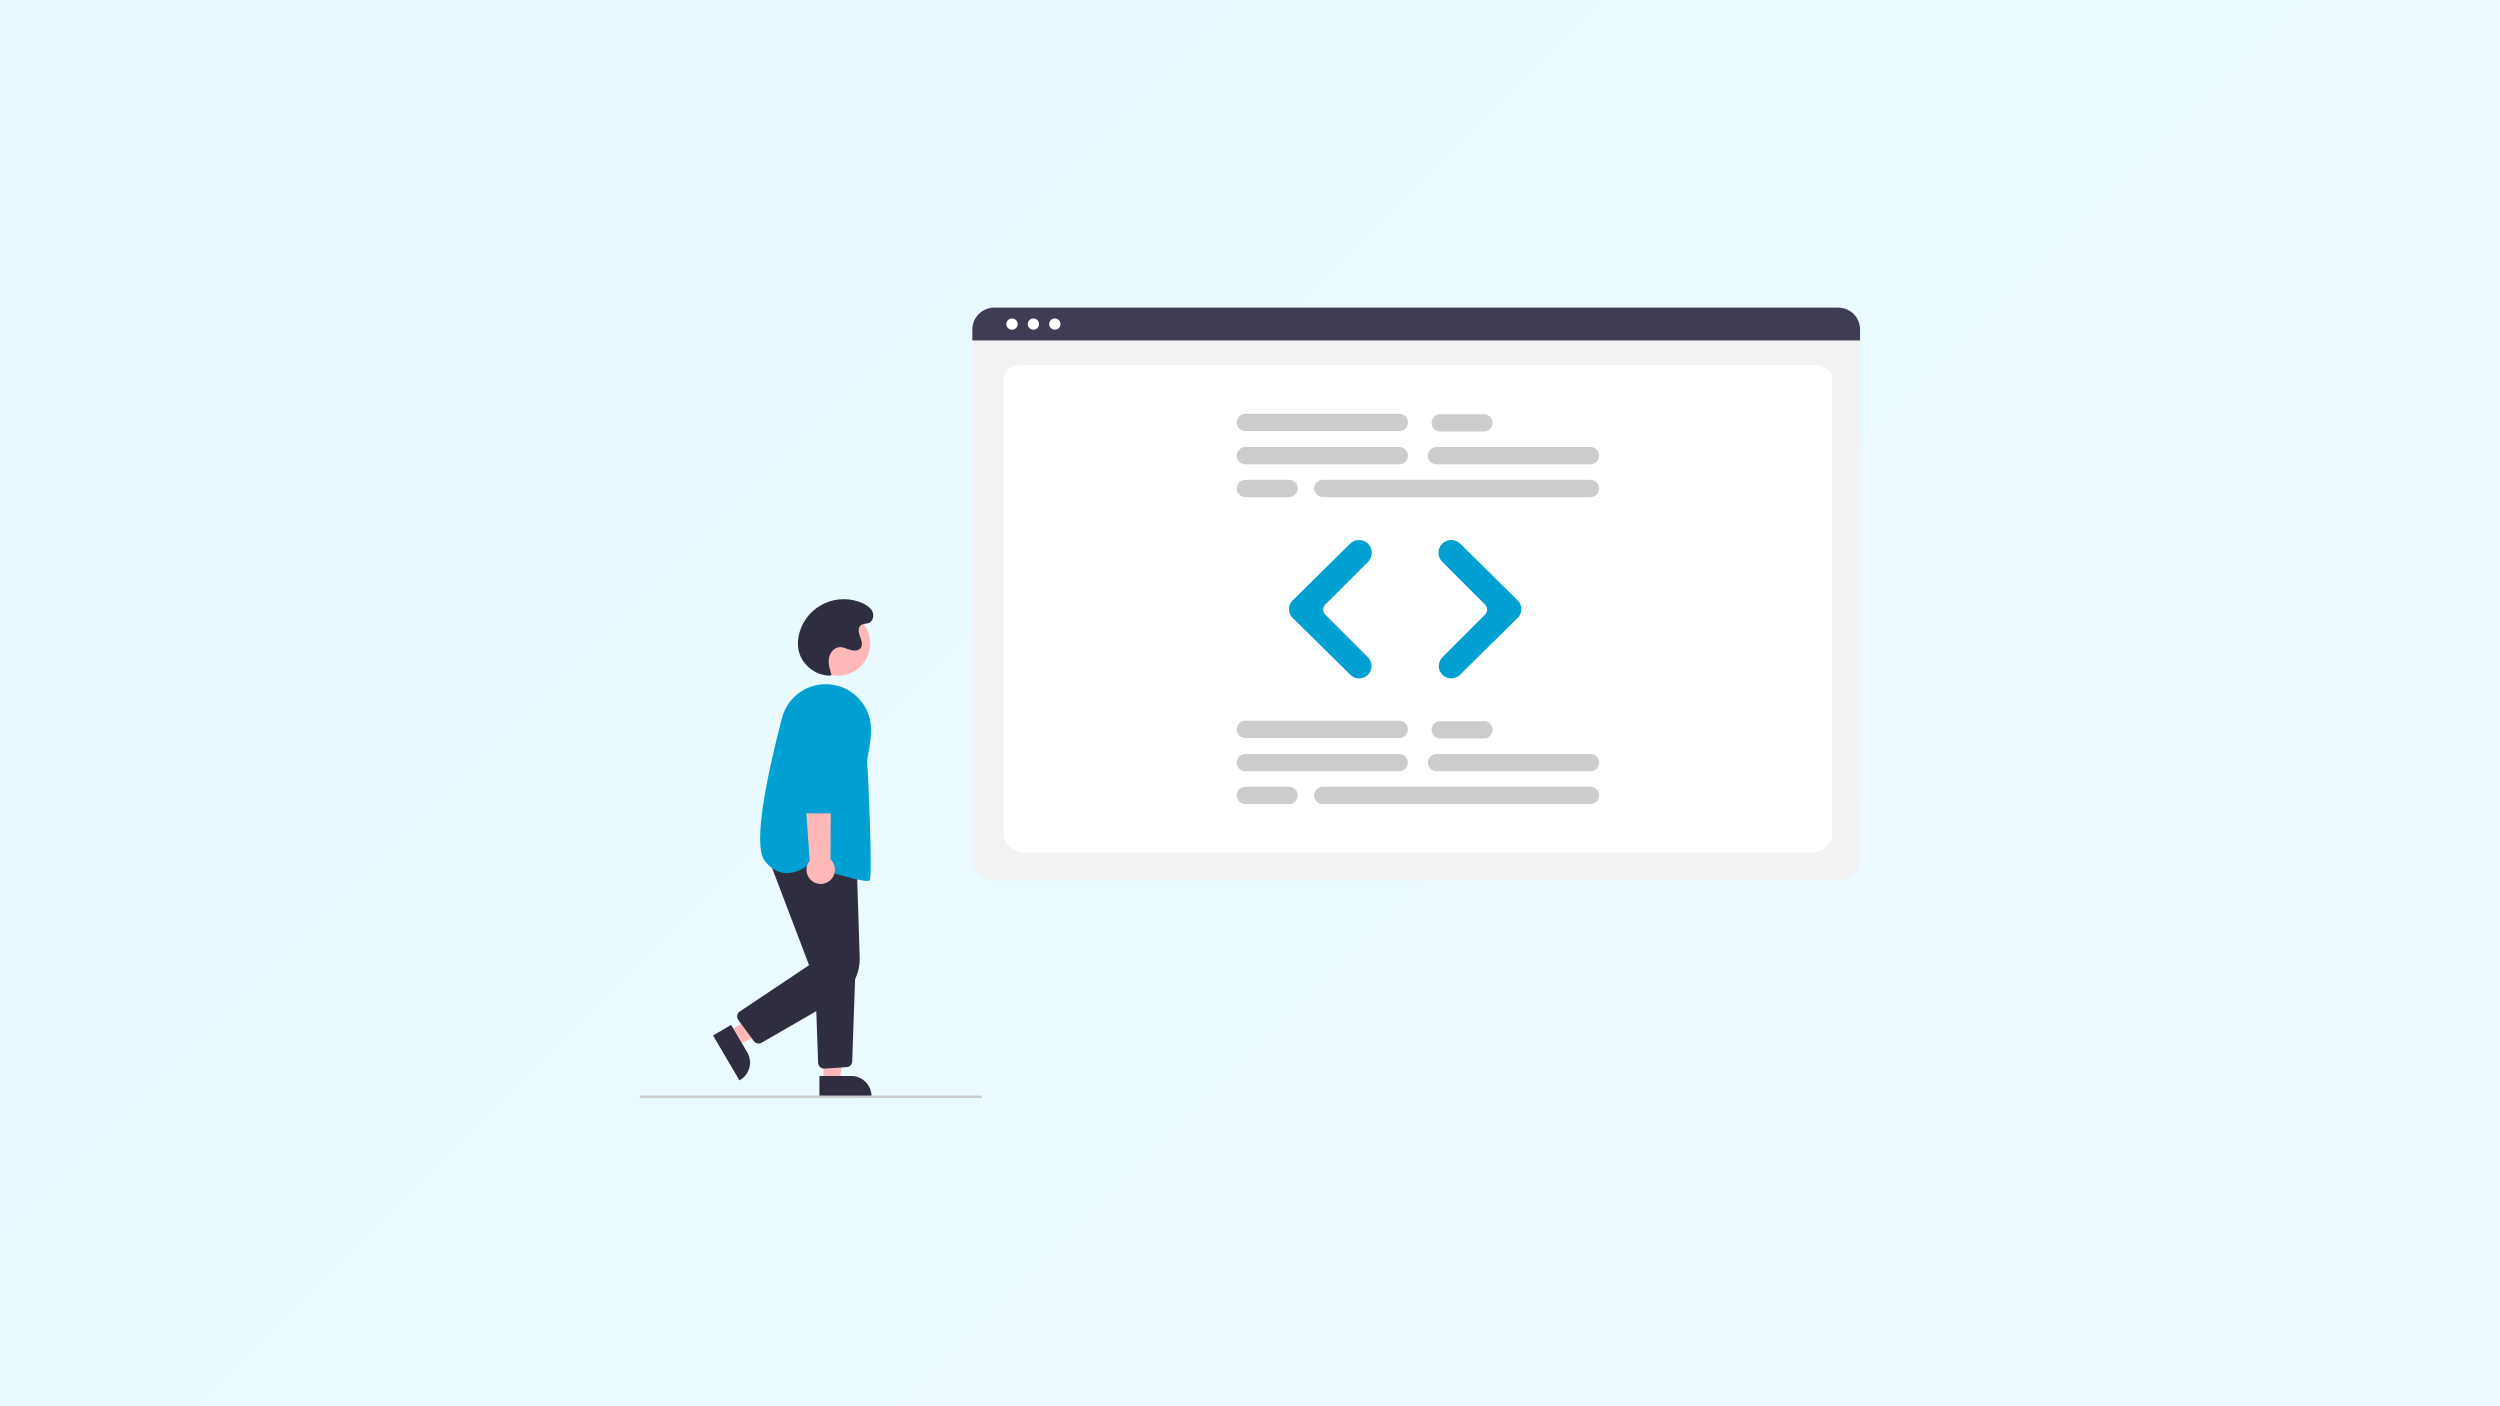 <svg width="1024" height="576" viewBox="0 0 1024 576" fill="none" xmlns="http://www.w3.org/2000/svg">
<rect x="0" y="0" width="1024" height="576" fill="#808080" stroke="none"/>
<rect width="1024" height="576" fill="url(#paint0_linear_2_3)"/>
<g clip-path="url(#clip0_2_3)">
<path d="M343.227 276.781C350.547 276.781 356.48 270.847 356.48 263.528C356.48 256.208 350.547 250.275 343.227 250.275C335.908 250.275 329.974 256.208 329.974 263.528C329.974 270.847 335.908 276.781 343.227 276.781Z" fill="#FFB8B8"/>
<path d="M298.446 422.344L301.802 428.045L325.388 417.814L320.435 409.4L298.446 422.344Z" fill="#FFB8B8"/>
<path d="M299.451 419.794L306.06 431.022L306.06 431.022C306.613 431.962 306.976 433.001 307.127 434.081C307.279 435.16 307.216 436.259 306.942 437.315C306.669 438.37 306.191 439.362 305.534 440.232C304.878 441.103 304.056 441.835 303.116 442.388L302.884 442.525L292.064 424.143L299.451 419.794Z" fill="#2F2E41"/>
<path d="M337.327 442.882L343.943 442.882L347.09 417.365L337.326 417.366L337.327 442.882Z" fill="#FFB8B8"/>
<path d="M335.64 440.722L348.668 440.722H348.669C349.759 440.722 350.838 440.937 351.846 441.354C352.853 441.771 353.768 442.383 354.539 443.153C355.31 443.924 355.922 444.84 356.339 445.847C356.756 446.854 356.971 447.934 356.971 449.024V449.294L335.641 449.295L335.64 440.722Z" fill="#2F2E41"/>
<path d="M310.732 427.423C310.351 427.423 309.975 427.334 309.636 427.162C309.296 426.99 309.001 426.74 308.776 426.434L302.396 417.769C302.201 417.504 302.062 417.203 301.987 416.884C301.912 416.564 301.903 416.233 301.96 415.909C302.016 415.586 302.138 415.278 302.317 415.003C302.497 414.728 302.73 414.492 303.003 414.31L331.393 395.347L314.263 350.305L350.895 353.328L352.129 392.035C352.245 395.56 351.4 399.05 349.685 402.132C347.97 405.214 345.449 407.771 342.392 409.531L311.945 427.097C311.576 427.31 311.158 427.423 310.732 427.423V427.423Z" fill="#2F2E41"/>
<path d="M337.527 437.702C336.899 437.701 336.296 437.456 335.844 437.019C335.392 436.583 335.127 435.988 335.105 435.36L333.763 397.652L350.387 396.777L349.063 434.755C349.043 435.357 348.8 435.93 348.381 436.362C347.962 436.794 347.397 437.055 346.797 437.093L337.692 437.697C337.637 437.7 337.582 437.702 337.527 437.702Z" fill="#2F2E41"/>
<path d="M355.135 360.816C350.905 360.816 336.132 356.059 331.004 354.363C330.236 354.977 326.021 358.129 321.101 357.553C318.066 357.196 315.393 355.478 313.158 352.445C308.222 345.746 314.319 317.02 320.302 294.101C321.501 289.468 324.45 285.481 328.528 282.977C332.607 280.474 337.497 279.649 342.171 280.676V280.676C345.558 281.424 348.67 283.101 351.157 285.52C353.644 287.939 355.407 291.004 356.248 294.369C357.374 298.955 356.405 304.349 355.697 308.288C355.365 310.139 355.102 311.602 355.192 312.321C355.539 315.099 357.468 358.668 356.228 360.528C356.096 360.726 355.714 360.816 355.135 360.816Z" fill="#00A0D2"/>
<path d="M339.662 360.893C340.342 360.387 340.902 359.738 341.304 358.992C341.706 358.246 341.939 357.421 341.988 356.575C342.036 355.729 341.899 354.882 341.585 354.095C341.271 353.308 340.788 352.6 340.17 352.019L340.432 299.223L327.997 301.294L331.65 352.539C330.744 353.642 330.273 355.038 330.328 356.463C330.382 357.889 330.958 359.245 331.946 360.275C332.933 361.305 334.264 361.936 335.686 362.05C337.109 362.164 338.523 361.753 339.662 360.893V360.893Z" fill="#FFB8B8"/>
<path d="M342.538 333.129H329.144C328.505 333.127 327.892 332.874 327.437 332.424C326.983 331.973 326.724 331.363 326.716 330.723L326.387 294.413C326.376 293.157 326.614 291.912 327.087 290.749C327.56 289.586 328.258 288.528 329.143 287.637C330.027 286.745 331.079 286.038 332.239 285.556C333.398 285.074 334.642 284.827 335.897 284.828C337.153 284.83 338.396 285.08 339.554 285.565C340.712 286.05 341.762 286.76 342.645 287.653C343.527 288.546 344.223 289.606 344.693 290.77C345.163 291.934 345.398 293.18 345.383 294.436L344.966 330.729C344.957 331.367 344.697 331.977 344.243 332.425C343.789 332.874 343.177 333.127 342.538 333.129V333.129Z" fill="#00A0D2"/>
<path d="M339.853 276.726C333.785 276.737 328.06 271.94 327.009 265.964C326.632 263.617 326.802 261.214 327.505 258.942C328.268 256.356 329.576 253.964 331.342 251.927C333.108 249.89 335.29 248.254 337.741 247.132C340.193 246.009 342.856 245.425 345.552 245.419C348.248 245.413 350.914 245.985 353.371 247.097C354.994 247.831 356.593 248.886 357.336 250.505C358.079 252.125 357.614 254.388 355.988 255.117C354.926 255.593 353.592 255.359 352.65 256.042C351.296 257.024 351.644 259.113 352.249 260.673C352.853 262.232 353.537 264.119 352.524 265.449C351.579 266.689 349.691 266.651 348.204 266.184C346.718 265.717 345.25 264.936 343.7 265.095C341.439 265.327 339.814 267.576 339.513 269.829C339.212 272.082 339.92 274.334 340.619 276.497L339.853 276.726Z" fill="#2F2E41"/>
<path d="M401.755 449.803H262.54C262.396 449.803 262.259 449.746 262.158 449.645C262.057 449.543 262 449.406 262 449.263C262 449.12 262.057 448.983 262.158 448.881C262.259 448.78 262.396 448.723 262.54 448.723H401.755C401.898 448.723 402.035 448.78 402.137 448.881C402.238 448.983 402.295 449.12 402.295 449.263C402.295 449.406 402.238 449.543 402.137 449.645C402.035 449.746 401.898 449.803 401.755 449.803Z" fill="#CCCCCC"/>
<path d="M753.097 360.48H407.304C404.943 360.477 402.68 359.538 401.011 357.869C399.342 356.2 398.403 353.937 398.4 351.576V138.353C398.402 136.624 399.09 134.966 400.313 133.743C401.536 132.521 403.194 131.833 404.923 131.831H755.365C757.124 131.833 758.81 132.532 760.054 133.776C761.298 135.02 761.998 136.707 762 138.466V351.576C761.997 353.937 761.058 356.2 759.389 357.869C757.72 359.538 755.457 360.477 753.097 360.48V360.48Z" fill="#F2F2F2"/>
<path d="M741.916 349.239H419.646C414.922 349.239 411.079 345.64 411.079 341.216V155.539C411.079 152.258 413.927 149.589 417.428 149.589H744.03C747.589 149.589 750.484 152.302 750.484 155.637V341.216C750.484 345.64 746.64 349.239 741.916 349.239Z" fill="white"/>
<path d="M761.876 139.463H398.275V134.93C398.279 132.562 399.222 130.292 400.897 128.617C402.572 126.943 404.843 126.002 407.211 126H752.94C755.309 126.002 757.58 126.943 759.255 128.617C760.93 130.292 761.873 132.562 761.876 134.93V139.463Z" fill="#3F3D56"/>
<path d="M414.515 135.056C415.791 135.056 416.826 134.021 416.826 132.745C416.826 131.468 415.791 130.434 414.515 130.434C413.238 130.434 412.203 131.468 412.203 132.745C412.203 134.021 413.238 135.056 414.515 135.056Z" fill="white"/>
<path d="M423.288 135.056C424.564 135.056 425.599 134.021 425.599 132.745C425.599 131.468 424.564 130.434 423.288 130.434C422.011 130.434 420.977 131.468 420.977 132.745C420.977 134.021 422.011 135.056 423.288 135.056Z" fill="white"/>
<path d="M432.061 135.056C433.338 135.056 434.372 134.021 434.372 132.745C434.372 131.468 433.338 130.434 432.061 130.434C430.785 130.434 429.75 131.468 429.75 132.745C429.75 134.021 430.785 135.056 432.061 135.056Z" fill="white"/>
<path d="M573.136 190.187H510.107C509.167 190.187 508.266 189.814 507.602 189.149C506.937 188.485 506.564 187.584 506.564 186.644C506.564 185.704 506.937 184.803 507.602 184.139C508.266 183.474 509.167 183.101 510.107 183.101H573.136C574.076 183.101 574.977 183.474 575.641 184.139C576.306 184.803 576.679 185.704 576.679 186.644C576.679 187.584 576.306 188.485 575.641 189.149C574.977 189.814 574.076 190.187 573.136 190.187V190.187Z" fill="#CCCCCC"/>
<path d="M651.456 190.187H588.427C587.487 190.187 586.586 189.814 585.922 189.149C585.257 188.485 584.884 187.584 584.884 186.644C584.884 185.704 585.257 184.803 585.922 184.139C586.586 183.474 587.487 183.101 588.427 183.101H651.456C652.396 183.101 653.297 183.474 653.961 184.139C654.626 184.803 654.999 185.704 654.999 186.644C654.999 187.584 654.626 188.485 653.961 189.149C653.297 189.814 652.396 190.187 651.456 190.187V190.187Z" fill="#CCCCCC"/>
<path d="M651.456 203.613H541.808C540.868 203.613 539.967 203.24 539.302 202.576C538.638 201.911 538.265 201.01 538.265 200.07C538.265 199.131 538.638 198.23 539.302 197.565C539.967 196.901 540.868 196.527 541.808 196.527H651.456C652.396 196.527 653.297 196.901 653.961 197.565C654.626 198.23 654.999 199.131 654.999 200.07C654.999 201.01 654.626 201.911 653.961 202.576C653.297 203.24 652.396 203.613 651.456 203.613Z" fill="#CCCCCC"/>
<path d="M573.136 176.574H510.107C509.168 176.573 508.268 176.199 507.604 175.535C506.941 174.871 506.568 173.97 506.568 173.031C506.568 172.092 506.941 171.192 507.604 170.528C508.268 169.863 509.168 169.489 510.107 169.488H573.136C573.601 169.488 574.063 169.579 574.493 169.757C574.923 169.935 575.315 170.195 575.644 170.524C575.973 170.854 576.235 171.244 576.413 171.674C576.591 172.105 576.683 172.566 576.683 173.031C576.683 173.497 576.591 173.958 576.413 174.388C576.235 174.818 575.973 175.209 575.644 175.538C575.315 175.867 574.923 176.128 574.493 176.306C574.063 176.484 573.601 176.575 573.136 176.574V176.574Z" fill="#CCCCCC"/>
<path d="M607.82 176.761H589.919C588.979 176.761 588.078 176.388 587.413 175.723C586.749 175.059 586.376 174.157 586.376 173.218C586.376 172.278 586.749 171.377 587.413 170.713C588.078 170.048 588.979 169.675 589.919 169.675H607.82C608.76 169.675 609.661 170.048 610.326 170.713C610.99 171.377 611.364 172.278 611.364 173.218C611.364 174.157 610.99 175.059 610.326 175.723C609.661 176.388 608.76 176.761 607.82 176.761Z" fill="#CCCCCC"/>
<path d="M528.009 203.613H510.107C509.168 203.612 508.268 203.239 507.604 202.574C506.941 201.91 506.568 201.009 506.568 200.07C506.568 199.132 506.941 198.231 507.604 197.567C508.268 196.902 509.168 196.529 510.107 196.527H528.009C528.474 196.527 528.935 196.618 529.366 196.796C529.796 196.974 530.187 197.234 530.517 197.564C530.846 197.893 531.108 198.283 531.286 198.714C531.464 199.144 531.556 199.605 531.556 200.07C531.556 200.536 531.464 200.997 531.286 201.427C531.108 201.857 530.846 202.248 530.517 202.577C530.187 202.906 529.796 203.167 529.366 203.345C528.935 203.523 528.474 203.614 528.009 203.613Z" fill="#CCCCCC"/>
<path d="M573.136 315.913H510.107C509.167 315.913 508.266 315.539 507.602 314.875C506.937 314.211 506.564 313.309 506.564 312.37C506.564 311.43 506.937 310.529 507.602 309.864C508.266 309.2 509.167 308.827 510.107 308.827H573.136C573.601 308.827 574.062 308.918 574.492 309.096C574.922 309.274 575.312 309.535 575.641 309.864C575.97 310.193 576.231 310.584 576.409 311.014C576.587 311.444 576.679 311.904 576.679 312.37C576.679 312.835 576.587 313.296 576.409 313.726C576.231 314.155 575.97 314.546 575.641 314.875C575.312 315.204 574.922 315.465 574.492 315.643C574.062 315.821 573.601 315.913 573.136 315.913V315.913Z" fill="#CCCCCC"/>
<path d="M651.456 315.913H588.427C587.487 315.913 586.586 315.539 585.922 314.875C585.257 314.211 584.884 313.309 584.884 312.37C584.884 311.43 585.257 310.529 585.922 309.864C586.586 309.2 587.487 308.827 588.427 308.827H651.456C651.921 308.827 652.382 308.918 652.812 309.096C653.242 309.274 653.632 309.535 653.961 309.864C654.29 310.193 654.551 310.584 654.729 311.014C654.907 311.444 654.999 311.904 654.999 312.37C654.999 312.835 654.907 313.296 654.729 313.726C654.551 314.155 654.29 314.546 653.961 314.875C653.632 315.204 653.242 315.465 652.812 315.643C652.382 315.821 651.921 315.913 651.456 315.913V315.913Z" fill="#CCCCCC"/>
<path d="M651.456 329.339H541.808C540.868 329.339 539.967 328.966 539.302 328.301C538.638 327.637 538.265 326.736 538.265 325.796C538.265 324.856 538.638 323.955 539.302 323.291C539.967 322.626 540.868 322.253 541.808 322.253H651.456C651.922 322.252 652.383 322.344 652.813 322.521C653.244 322.699 653.635 322.96 653.964 323.289C654.294 323.618 654.555 324.009 654.733 324.439C654.912 324.869 655.003 325.33 655.003 325.796C655.003 326.262 654.912 326.723 654.733 327.153C654.555 327.583 654.294 327.974 653.964 328.303C653.635 328.632 653.244 328.893 652.813 329.071C652.383 329.248 651.922 329.34 651.456 329.339Z" fill="#CCCCCC"/>
<path d="M573.136 302.3H510.107C509.167 302.3 508.266 301.927 507.602 301.262C506.937 300.598 506.564 299.697 506.564 298.757C506.564 297.817 506.937 296.916 507.602 296.252C508.266 295.587 509.167 295.214 510.107 295.214H573.136C574.076 295.214 574.977 295.587 575.641 296.252C576.306 296.916 576.679 297.817 576.679 298.757C576.679 299.697 576.306 300.598 575.641 301.262C574.977 301.927 574.076 302.3 573.136 302.3Z" fill="#CCCCCC"/>
<path d="M607.82 302.486H589.919C588.979 302.486 588.078 302.113 587.413 301.449C586.749 300.784 586.376 299.883 586.376 298.943C586.376 298.004 586.749 297.102 587.413 296.438C588.078 295.774 588.979 295.4 589.919 295.4H607.82C608.76 295.4 609.661 295.774 610.326 296.438C610.99 297.102 611.364 298.004 611.364 298.943C611.364 299.883 610.99 300.784 610.326 301.449C609.661 302.113 608.76 302.486 607.82 302.486V302.486Z" fill="#CCCCCC"/>
<path d="M528.009 329.339H510.107C509.167 329.339 508.266 328.966 507.602 328.301C506.937 327.637 506.564 326.736 506.564 325.796C506.564 324.856 506.937 323.955 507.602 323.291C508.266 322.626 509.167 322.253 510.107 322.253H528.009C528.474 322.252 528.935 322.344 529.366 322.521C529.796 322.699 530.187 322.96 530.517 323.289C530.846 323.618 531.108 324.009 531.286 324.439C531.464 324.869 531.556 325.33 531.556 325.796C531.556 326.262 531.464 326.723 531.286 327.153C531.108 327.583 530.846 327.974 530.517 328.303C530.187 328.632 529.796 328.893 529.366 329.071C528.935 329.248 528.474 329.34 528.009 329.339Z" fill="#CCCCCC"/>
<path d="M556.675 277.875C555.337 277.878 554.053 277.353 553.101 276.413L529.408 253.016C528.943 252.557 528.573 252.01 528.321 251.407C528.069 250.804 527.939 250.156 527.939 249.503C527.939 248.849 528.069 248.202 528.321 247.599C528.573 246.996 528.943 246.448 529.408 245.989L553.005 222.687C553.988 221.721 555.312 221.182 556.691 221.186C558.069 221.19 559.39 221.738 560.367 222.71C561.345 223.69 561.894 225.018 561.894 226.403C561.894 227.787 561.345 229.115 560.367 230.095L542.832 247.631C542.286 248.178 541.979 248.92 541.979 249.694C541.979 250.467 542.286 251.209 542.832 251.757L560.272 269.196C560.984 269.907 561.469 270.813 561.666 271.8C561.863 272.787 561.762 273.81 561.377 274.739C560.991 275.669 560.339 276.463 559.502 277.021C558.665 277.579 557.681 277.877 556.675 277.875V277.875Z" fill="#00A0D2"/>
<path d="M594.428 277.875C593.422 277.877 592.438 277.579 591.6 277.021C590.763 276.463 590.111 275.669 589.726 274.739C589.34 273.81 589.24 272.787 589.436 271.8C589.633 270.813 590.118 269.907 590.83 269.196L608.27 251.757C608.816 251.209 609.123 250.467 609.123 249.694C609.123 248.92 608.816 248.178 608.27 247.631L590.735 230.095C590.25 229.611 589.866 229.035 589.603 228.401C589.341 227.768 589.206 227.089 589.206 226.403C589.206 225.717 589.341 225.038 589.603 224.404C589.866 223.771 590.25 223.195 590.735 222.71V222.71C591.712 221.738 593.033 221.19 594.412 221.186C595.79 221.182 597.114 221.721 598.097 222.687L621.695 245.989C622.16 246.448 622.529 246.996 622.781 247.599C623.033 248.202 623.163 248.849 623.163 249.503C623.163 250.156 623.033 250.804 622.781 251.407C622.529 252.01 622.16 252.557 621.695 253.016L598.002 276.413C597.05 277.353 595.765 277.878 594.428 277.875Z" fill="#00A0D2"/>
</g>
<defs>
<linearGradient id="paint0_linear_2_3" x1="0" y1="0" x2="800" y2="800" gradientUnits="userSpaceOnUse">
<stop stop-color="#E5F9FF"/>
<stop offset="1" stop-color="#F0FBFF"/>
</linearGradient>
<clipPath id="clip0_2_3">
<rect width="500" height="323.803" fill="white" transform="translate(262 126)"/>
</clipPath>
</defs>
</svg>
